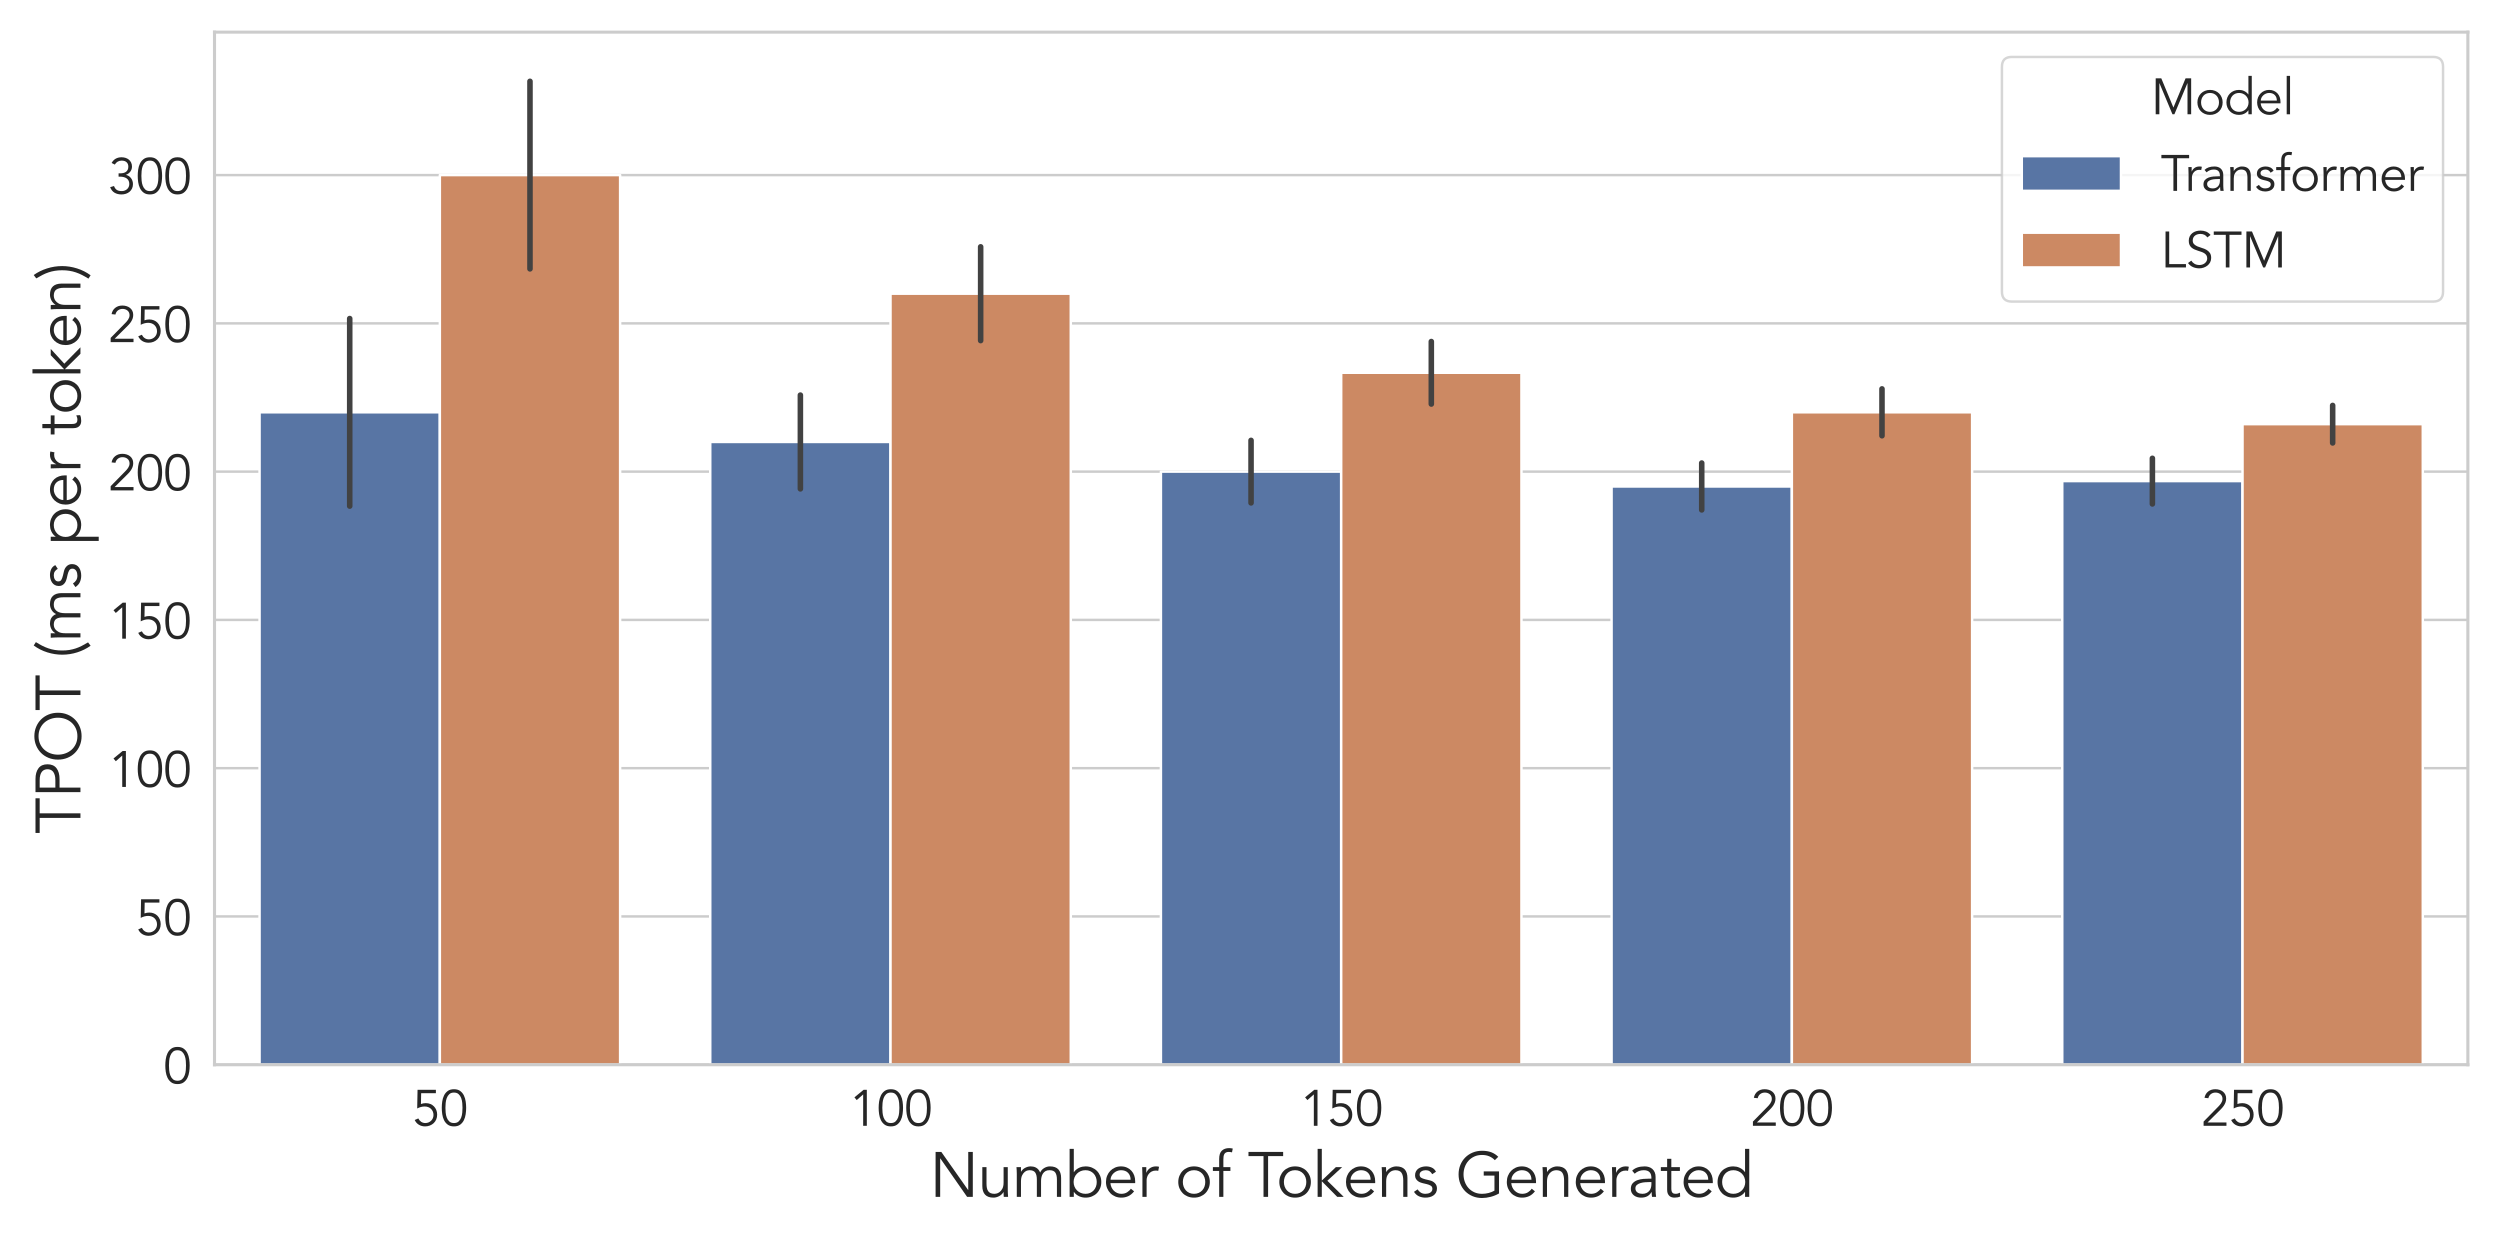 <?xml version="1.0" encoding="utf-8" standalone="no"?>
<!DOCTYPE svg PUBLIC "-//W3C//DTD SVG 1.1//EN"
  "http://www.w3.org/Graphics/SVG/1.1/DTD/svg11.dtd">
<svg xmlns:xlink="http://www.w3.org/1999/xlink" width="1008pt" height="504pt" viewBox="0 0 1008 504" xmlns="http://www.w3.org/2000/svg" version="1.1">
 <defs>
  <style type="text/css">*{stroke-linejoin: round; stroke-linecap: butt}</style>
 </defs>
 <g id="figure_1">
  <g id="patch_1">
   <path d="M 0 504 
L 1008 504 
L 1008 0 
L 0 0 
z
" style="fill: #ffffff"/>
  </g>
  <g id="axes_1">
   <g id="patch_2">
    <path d="M 86.49 429.3 
L 995.04 429.3 
L 995.04 12.96 
L 86.49 12.96 
z
" style="fill: #ffffff"/>
   </g>
   <g id="matplotlib.axis_1">
    <g id="xtick_1">
     <g id="text_1">
      <!-- 50 -->
      <g style="fill: #262626" transform="translate(166.226 453.919) scale(0.2 -0.2)">
       <defs>
        <path id="Avenir-Book-35" d="M 2976 4109 
L 1120 4109 
L 1094 2746 
Q 1242 2803 1395 2828 
Q 1549 2854 1702 2854 
Q 2022 2854 2284 2745 
Q 2547 2637 2736 2441 
Q 2925 2246 3030 1980 
Q 3136 1715 3136 1402 
Q 3136 1075 3021 803 
Q 2906 531 2701 336 
Q 2496 141 2217 32 
Q 1939 -77 1613 -77 
Q 1184 -77 838 128 
Q 493 333 307 730 
L 762 928 
Q 890 659 1120 502 
Q 1350 346 1651 346 
Q 1869 346 2054 426 
Q 2240 506 2377 640 
Q 2515 774 2595 960 
Q 2675 1146 2675 1357 
Q 2675 1594 2592 1792 
Q 2509 1990 2361 2134 
Q 2214 2278 2009 2355 
Q 1805 2432 1562 2432 
Q 1318 2432 1078 2365 
Q 838 2298 621 2182 
L 666 4531 
L 2976 4531 
L 2976 4109 
z
" transform="scale(0.016)"/>
        <path id="Avenir-Book-30" d="M 1779 4186 
Q 1408 4186 1193 3987 
Q 979 3789 870 3494 
Q 762 3200 733 2867 
Q 704 2534 704 2266 
Q 704 1997 733 1664 
Q 762 1331 870 1036 
Q 979 742 1193 544 
Q 1408 346 1779 346 
Q 2150 346 2364 544 
Q 2579 742 2688 1036 
Q 2797 1331 2825 1664 
Q 2854 1997 2854 2266 
Q 2854 2534 2825 2867 
Q 2797 3200 2688 3494 
Q 2579 3789 2364 3987 
Q 2150 4186 1779 4186 
z
M 1779 4608 
Q 2266 4608 2566 4384 
Q 2867 4160 3033 3814 
Q 3200 3469 3257 3056 
Q 3315 2643 3315 2266 
Q 3315 1888 3257 1475 
Q 3200 1062 3033 716 
Q 2867 371 2566 147 
Q 2266 -77 1779 -77 
Q 1293 -77 992 147 
Q 691 371 524 716 
Q 358 1062 300 1475 
Q 243 1888 243 2266 
Q 243 2643 300 3056 
Q 358 3469 524 3814 
Q 691 4160 992 4384 
Q 1293 4608 1779 4608 
z
" transform="scale(0.016)"/>
       </defs>
       <use xlink:href="#Avenir-Book-35"/>
       <use xlink:href="#Avenir-Book-30" x="55.6"/>
      </g>
     </g>
    </g>
    <g id="xtick_2">
     <g id="text_2">
      <!-- 100 -->
      <g style="fill: #262626" transform="translate(342.377 453.919) scale(0.2 -0.2)">
       <defs>
        <path id="Avenir-Book-31" d="M 2227 0 
L 1766 0 
L 1766 3955 
L 954 3238 
L 666 3584 
L 1818 4531 
L 2227 4531 
L 2227 0 
z
" transform="scale(0.016)"/>
       </defs>
       <use xlink:href="#Avenir-Book-31"/>
       <use xlink:href="#Avenir-Book-30" x="55.6"/>
       <use xlink:href="#Avenir-Book-30" x="111.2"/>
      </g>
     </g>
    </g>
    <g id="xtick_3">
     <g id="text_3">
      <!-- 150 -->
      <g style="fill: #262626" transform="translate(524.087 453.919) scale(0.2 -0.2)">
       <use xlink:href="#Avenir-Book-31"/>
       <use xlink:href="#Avenir-Book-35" x="55.6"/>
       <use xlink:href="#Avenir-Book-30" x="111.2"/>
      </g>
     </g>
    </g>
    <g id="xtick_4">
     <g id="text_4">
      <!-- 200 -->
      <g style="fill: #262626" transform="translate(705.797 453.919) scale(0.2 -0.2)">
       <defs>
        <path id="Avenir-Book-32" d="M 3187 0 
L 307 0 
L 307 531 
L 2112 2368 
Q 2214 2470 2316 2585 
Q 2419 2701 2502 2829 
Q 2586 2957 2637 3097 
Q 2688 3238 2688 3392 
Q 2688 3578 2621 3725 
Q 2554 3872 2432 3974 
Q 2310 4077 2150 4131 
Q 1990 4186 1811 4186 
Q 1466 4186 1222 3994 
Q 979 3802 909 3475 
L 422 3526 
Q 518 4032 886 4320 
Q 1254 4608 1779 4608 
Q 2054 4608 2300 4534 
Q 2547 4461 2736 4313 
Q 2925 4166 3037 3945 
Q 3149 3725 3149 3430 
Q 3149 3168 3069 2950 
Q 2989 2733 2861 2541 
Q 2733 2349 2569 2176 
Q 2406 2003 2234 1837 
L 806 422 
L 3187 422 
L 3187 0 
z
" transform="scale(0.016)"/>
       </defs>
       <use xlink:href="#Avenir-Book-32"/>
       <use xlink:href="#Avenir-Book-30" x="55.6"/>
       <use xlink:href="#Avenir-Book-30" x="111.2"/>
      </g>
     </g>
    </g>
    <g id="xtick_5">
     <g id="text_5">
      <!-- 250 -->
      <g style="fill: #262626" transform="translate(887.507 453.919) scale(0.2 -0.2)">
       <use xlink:href="#Avenir-Book-32"/>
       <use xlink:href="#Avenir-Book-35" x="55.6"/>
       <use xlink:href="#Avenir-Book-30" x="111.2"/>
      </g>
     </g>
    </g>
    <g id="text_6">
     <!-- Number of Tokens Generated -->
     <g style="fill: #262626" transform="translate(374.777 482.577) scale(0.25 -0.25)">
      <defs>
       <path id="Avenir-Book-4e" d="M 3891 691 
L 3904 691 
L 3904 4531 
L 4365 4531 
L 4365 0 
L 3789 0 
L 1088 3878 
L 1075 3878 
L 1075 0 
L 614 0 
L 614 4531 
L 1190 4531 
L 3891 691 
z
" transform="scale(0.016)"/>
       <path id="Avenir-Book-75" d="M 2624 0 
Q 2611 122 2608 240 
Q 2605 358 2605 480 
L 2592 480 
Q 2522 358 2413 256 
Q 2304 154 2169 80 
Q 2035 6 1884 -35 
Q 1734 -77 1587 -77 
Q 1011 -77 736 227 
Q 461 531 461 1094 
L 461 2995 
L 883 2995 
L 883 1338 
Q 883 1088 921 896 
Q 960 704 1053 573 
Q 1146 442 1302 374 
Q 1459 307 1696 307 
Q 1728 307 1875 332 
Q 2022 358 2185 473 
Q 2349 589 2477 819 
Q 2605 1050 2605 1459 
L 2605 2995 
L 3027 2995 
L 3027 659 
Q 3027 538 3036 352 
Q 3046 166 3059 0 
L 2624 0 
z
" transform="scale(0.016)"/>
       <path id="Avenir-Book-6d" d="M 461 2330 
Q 461 2496 451 2662 
Q 442 2829 429 2995 
L 883 2995 
L 883 2541 
L 896 2541 
Q 1050 2803 1322 2937 
Q 1594 3072 1862 3072 
Q 1984 3072 2121 3046 
Q 2259 3021 2387 2953 
Q 2515 2886 2627 2764 
Q 2739 2643 2816 2451 
Q 2944 2739 3222 2905 
Q 3501 3072 3802 3072 
Q 4378 3072 4653 2768 
Q 4928 2464 4928 1901 
L 4928 0 
L 4506 0 
L 4506 1747 
Q 4506 2202 4346 2445 
Q 4186 2688 3750 2688 
Q 3514 2688 3354 2595 
Q 3194 2502 3094 2348 
Q 2995 2195 2950 2000 
Q 2906 1805 2906 1594 
L 2906 0 
L 2483 0 
L 2483 1747 
Q 2483 2202 2323 2445 
Q 2163 2688 1728 2688 
Q 1690 2688 1552 2662 
Q 1414 2637 1267 2521 
Q 1120 2406 1001 2176 
Q 883 1946 883 1536 
L 883 0 
L 461 0 
L 461 2330 
z
" transform="scale(0.016)"/>
       <path id="Avenir-Book-62" d="M 3194 1498 
Q 3194 1747 3114 1964 
Q 3034 2182 2886 2342 
Q 2739 2502 2531 2595 
Q 2323 2688 2061 2688 
Q 1798 2688 1580 2595 
Q 1363 2502 1203 2342 
Q 1043 2182 953 1964 
Q 864 1747 864 1498 
Q 864 1248 953 1030 
Q 1043 813 1203 653 
Q 1363 493 1580 400 
Q 1798 307 2061 307 
Q 2323 307 2531 400 
Q 2739 493 2886 653 
Q 3034 813 3114 1030 
Q 3194 1248 3194 1498 
z
M 461 4838 
L 883 4838 
L 883 2496 
L 896 2496 
Q 998 2650 1139 2758 
Q 1280 2867 1433 2937 
Q 1587 3008 1750 3040 
Q 1914 3072 2061 3072 
Q 2413 3072 2704 2953 
Q 2995 2835 3206 2624 
Q 3418 2413 3536 2125 
Q 3654 1837 3654 1498 
Q 3654 1158 3536 870 
Q 3418 582 3206 371 
Q 2995 160 2704 41 
Q 2413 -77 2061 -77 
Q 1914 -77 1750 -45 
Q 1587 -13 1433 57 
Q 1280 128 1139 237 
Q 998 346 896 499 
L 883 499 
L 883 0 
L 461 0 
L 461 4838 
z
" transform="scale(0.016)"/>
       <path id="Avenir-Book-65" d="M 2790 1728 
Q 2790 2157 2534 2422 
Q 2278 2688 1818 2688 
Q 1613 2688 1421 2608 
Q 1229 2528 1085 2393 
Q 941 2259 854 2086 
Q 768 1914 768 1728 
L 2790 1728 
z
M 755 1382 
Q 774 1158 864 960 
Q 954 762 1101 618 
Q 1248 474 1440 390 
Q 1632 307 1856 307 
Q 2195 307 2441 464 
Q 2688 621 2816 826 
L 3142 557 
Q 2874 218 2550 70 
Q 2227 -77 1856 -77 
Q 1523 -77 1238 41 
Q 954 160 749 371 
Q 544 582 425 870 
Q 307 1158 307 1498 
Q 307 1837 422 2125 
Q 538 2413 742 2624 
Q 947 2835 1222 2953 
Q 1498 3072 1818 3072 
Q 2157 3072 2425 2950 
Q 2694 2829 2876 2627 
Q 3059 2426 3155 2154 
Q 3251 1882 3251 1574 
L 3251 1382 
L 755 1382 
z
" transform="scale(0.016)"/>
       <path id="Avenir-Book-72" d="M 506 2061 
Q 506 2259 496 2464 
Q 486 2669 480 2995 
L 896 2995 
L 896 2438 
L 909 2438 
Q 954 2560 1037 2672 
Q 1120 2784 1238 2873 
Q 1357 2963 1513 3017 
Q 1670 3072 1869 3072 
Q 2048 3072 2182 3034 
L 2099 2618 
Q 2016 2650 1856 2650 
Q 1613 2650 1440 2557 
Q 1267 2464 1152 2320 
Q 1037 2176 982 2009 
Q 928 1843 928 1690 
L 928 0 
L 506 0 
L 506 2061 
z
" transform="scale(0.016)"/>
       <path id="Avenir-Book-20" transform="scale(0.016)"/>
       <path id="Avenir-Book-6f" d="M 3027 1498 
Q 3027 1747 2947 1964 
Q 2867 2182 2720 2342 
Q 2573 2502 2365 2595 
Q 2157 2688 1894 2688 
Q 1632 2688 1424 2595 
Q 1216 2502 1072 2342 
Q 928 2182 848 1964 
Q 768 1747 768 1498 
Q 768 1248 848 1030 
Q 928 813 1072 653 
Q 1216 493 1424 400 
Q 1632 307 1894 307 
Q 2157 307 2365 400 
Q 2573 493 2720 653 
Q 2867 813 2947 1030 
Q 3027 1248 3027 1498 
z
M 3488 1498 
Q 3488 1158 3369 870 
Q 3251 582 3040 371 
Q 2829 160 2537 41 
Q 2246 -77 1894 -77 
Q 1549 -77 1257 41 
Q 966 160 755 371 
Q 544 582 425 870 
Q 307 1158 307 1498 
Q 307 1837 425 2125 
Q 544 2413 755 2624 
Q 966 2835 1257 2953 
Q 1549 3072 1894 3072 
Q 2246 3072 2537 2953 
Q 2829 2835 3040 2624 
Q 3251 2413 3369 2125 
Q 3488 1837 3488 1498 
z
" transform="scale(0.016)"/>
       <path id="Avenir-Book-66" d="M 1856 2611 
L 1146 2611 
L 1146 0 
L 723 0 
L 723 2611 
L 90 2611 
L 90 2995 
L 723 2995 
L 723 3814 
Q 723 4410 998 4662 
Q 1274 4915 1728 4915 
Q 1818 4915 1910 4902 
Q 2003 4890 2093 4870 
L 2016 4486 
Q 1939 4506 1856 4518 
Q 1773 4531 1690 4531 
Q 1517 4531 1408 4473 
Q 1299 4416 1241 4310 
Q 1184 4205 1165 4064 
Q 1146 3923 1146 3763 
L 1146 2995 
L 1856 2995 
L 1856 2611 
z
" transform="scale(0.016)"/>
       <path id="Avenir-Book-54" d="M 2067 0 
L 1606 0 
L 1606 4109 
L 90 4109 
L 90 4531 
L 3584 4531 
L 3584 4109 
L 2067 4109 
L 2067 0 
z
" transform="scale(0.016)"/>
       <path id="Avenir-Book-6b" d="M 883 1645 
L 2298 2995 
L 2931 2995 
L 1440 1626 
L 3091 0 
L 2438 0 
L 883 1574 
L 883 0 
L 461 0 
L 461 4838 
L 883 4838 
L 883 1645 
z
" transform="scale(0.016)"/>
       <path id="Avenir-Book-6e" d="M 864 2995 
Q 877 2874 880 2755 
Q 883 2637 883 2515 
L 896 2515 
Q 966 2637 1075 2739 
Q 1184 2842 1318 2915 
Q 1453 2989 1603 3030 
Q 1754 3072 1901 3072 
Q 2477 3072 2752 2768 
Q 3027 2464 3027 1901 
L 3027 0 
L 2605 0 
L 2605 1658 
Q 2605 2157 2432 2422 
Q 2259 2688 1792 2688 
Q 1760 2688 1613 2662 
Q 1466 2637 1302 2521 
Q 1139 2406 1011 2176 
Q 883 1946 883 1536 
L 883 0 
L 461 0 
L 461 2336 
Q 461 2458 451 2643 
Q 442 2829 429 2995 
L 864 2995 
z
" transform="scale(0.016)"/>
       <path id="Avenir-Book-73" d="M 2048 2285 
Q 1952 2470 1792 2579 
Q 1632 2688 1402 2688 
Q 1293 2688 1181 2662 
Q 1069 2637 979 2582 
Q 890 2528 835 2445 
Q 781 2362 781 2240 
Q 781 2029 928 1933 
Q 1075 1837 1370 1766 
L 1798 1664 
Q 2112 1594 2320 1379 
Q 2528 1165 2528 845 
Q 2528 602 2429 426 
Q 2330 250 2166 138 
Q 2003 26 1792 -25 
Q 1581 -77 1363 -77 
Q 1018 -77 720 54 
Q 422 186 211 506 
L 576 755 
Q 704 550 899 428 
Q 1094 307 1363 307 
Q 1491 307 1619 336 
Q 1747 365 1846 425 
Q 1946 486 2006 582 
Q 2067 678 2067 806 
Q 2067 1030 1900 1129 
Q 1734 1229 1498 1286 
L 1088 1382 
Q 1011 1402 880 1446 
Q 749 1491 624 1580 
Q 499 1670 409 1814 
Q 320 1958 320 2170 
Q 320 2400 413 2573 
Q 506 2746 662 2854 
Q 819 2963 1017 3017 
Q 1216 3072 1427 3072 
Q 1741 3072 2009 2950 
Q 2278 2829 2426 2534 
L 2048 2285 
z
" transform="scale(0.016)"/>
       <path id="Avenir-Book-47" d="M 3962 3699 
Q 3731 3942 3411 4083 
Q 3091 4224 2669 4224 
Q 2234 4224 1888 4064 
Q 1542 3904 1302 3635 
Q 1062 3366 934 3011 
Q 806 2656 806 2266 
Q 806 1875 934 1520 
Q 1062 1165 1302 896 
Q 1542 627 1888 467 
Q 2234 307 2669 307 
Q 3021 307 3344 393 
Q 3667 480 3923 627 
L 3923 2144 
L 2842 2144 
L 2842 2566 
L 4384 2566 
L 4384 346 
Q 4000 122 3542 3 
Q 3085 -115 2669 -115 
Q 2163 -115 1731 64 
Q 1299 243 982 560 
Q 666 877 486 1312 
Q 307 1747 307 2266 
Q 307 2784 486 3219 
Q 666 3654 982 3971 
Q 1299 4288 1731 4467 
Q 2163 4646 2669 4646 
Q 3213 4646 3606 4496 
Q 4000 4346 4307 4038 
L 3962 3699 
z
" transform="scale(0.016)"/>
       <path id="Avenir-Book-61" d="M 2163 1491 
Q 2003 1491 1763 1475 
Q 1523 1459 1302 1398 
Q 1082 1338 925 1210 
Q 768 1082 768 858 
Q 768 710 829 604 
Q 890 499 992 432 
Q 1094 365 1219 336 
Q 1344 307 1472 307 
Q 1702 307 1872 384 
Q 2042 461 2157 592 
Q 2272 723 2326 899 
Q 2381 1075 2381 1274 
L 2381 1491 
L 2163 1491 
z
M 2381 1837 
L 2381 1914 
Q 2381 2688 1613 2688 
Q 1088 2688 698 2336 
L 442 2637 
Q 864 3072 1709 3072 
Q 1926 3072 2128 3008 
Q 2330 2944 2477 2813 
Q 2624 2682 2713 2483 
Q 2803 2285 2803 2010 
L 2803 672 
Q 2803 499 2819 310 
Q 2835 122 2854 0 
L 2445 0 
Q 2426 109 2416 237 
Q 2406 365 2406 486 
L 2394 486 
Q 2208 186 1955 54 
Q 1702 -77 1338 -77 
Q 1139 -77 953 -22 
Q 768 32 624 144 
Q 480 256 393 419 
Q 307 582 307 800 
Q 307 1165 496 1373 
Q 685 1581 969 1683 
Q 1254 1786 1577 1811 
Q 1901 1837 2170 1837 
L 2381 1837 
z
" transform="scale(0.016)"/>
       <path id="Avenir-Book-74" d="M 2010 2611 
L 1146 2611 
L 1146 845 
Q 1146 678 1178 572 
Q 1210 467 1267 409 
Q 1325 352 1405 329 
Q 1485 307 1581 307 
Q 1690 307 1805 339 
Q 1920 371 2016 422 
L 2035 32 
Q 1798 -77 1466 -77 
Q 1344 -77 1213 -45 
Q 1082 -13 973 76 
Q 864 166 793 320 
Q 723 474 723 723 
L 723 2611 
L 90 2611 
L 90 2995 
L 723 2995 
L 723 3840 
L 1146 3840 
L 1146 2995 
L 2010 2995 
L 2010 2611 
z
" transform="scale(0.016)"/>
       <path id="Avenir-Book-64" d="M 717 1498 
Q 717 1248 797 1030 
Q 877 813 1024 653 
Q 1171 493 1379 400 
Q 1587 307 1850 307 
Q 2106 307 2326 400 
Q 2547 493 2707 653 
Q 2867 813 2956 1030 
Q 3046 1248 3046 1498 
Q 3046 1747 2956 1964 
Q 2867 2182 2707 2342 
Q 2547 2502 2326 2595 
Q 2106 2688 1850 2688 
Q 1587 2688 1379 2595 
Q 1171 2502 1024 2342 
Q 877 2182 797 1964 
Q 717 1747 717 1498 
z
M 3450 0 
L 3027 0 
L 3027 499 
L 3014 499 
Q 2912 346 2771 237 
Q 2630 128 2476 57 
Q 2323 -13 2160 -45 
Q 1997 -77 1850 -77 
Q 1498 -77 1206 41 
Q 915 160 704 371 
Q 493 582 374 870 
Q 256 1158 256 1498 
Q 256 1837 374 2125 
Q 493 2413 704 2624 
Q 915 2835 1206 2953 
Q 1498 3072 1850 3072 
Q 1997 3072 2160 3040 
Q 2323 3008 2476 2937 
Q 2630 2867 2771 2758 
Q 2912 2650 3014 2496 
L 3027 2496 
L 3027 4838 
L 3450 4838 
L 3450 0 
z
" transform="scale(0.016)"/>
      </defs>
      <use xlink:href="#Avenir-Book-4e"/>
      <use xlink:href="#Avenir-Book-75" x="77.8"/>
      <use xlink:href="#Avenir-Book-6d" x="133.4"/>
      <use xlink:href="#Avenir-Book-62" x="218.6"/>
      <use xlink:href="#Avenir-Book-65" x="279.7"/>
      <use xlink:href="#Avenir-Book-72" x="335.3"/>
      <use xlink:href="#Avenir-Book-20" x="368.5"/>
      <use xlink:href="#Avenir-Book-6f" x="396.3"/>
      <use xlink:href="#Avenir-Book-66" x="455.6"/>
      <use xlink:href="#Avenir-Book-20" x="485.2"/>
      <use xlink:href="#Avenir-Book-54" x="513"/>
      <use xlink:href="#Avenir-Book-6f" x="559.275"/>
      <use xlink:href="#Avenir-Book-6b" x="618.575"/>
      <use xlink:href="#Avenir-Book-65" x="666.775"/>
      <use xlink:href="#Avenir-Book-6e" x="722.375"/>
      <use xlink:href="#Avenir-Book-73" x="777.975"/>
      <use xlink:href="#Avenir-Book-20" x="820.575"/>
      <use xlink:href="#Avenir-Book-47" x="848.375"/>
      <use xlink:href="#Avenir-Book-65" x="926.175"/>
      <use xlink:href="#Avenir-Book-6e" x="981.775"/>
      <use xlink:href="#Avenir-Book-65" x="1037.375"/>
      <use xlink:href="#Avenir-Book-72" x="1092.975"/>
      <use xlink:href="#Avenir-Book-61" x="1126.175"/>
      <use xlink:href="#Avenir-Book-74" x="1178.075"/>
      <use xlink:href="#Avenir-Book-65" x="1211.275"/>
      <use xlink:href="#Avenir-Book-64" x="1266.875"/>
     </g>
    </g>
   </g>
   <g id="matplotlib.axis_2">
    <g id="ytick_1">
     <g id="line2d_1">
      <path d="M 86.49 429.3 
L 995.04 429.3 
" clip-path="url(#p26ee7005dc)" style="fill: none; stroke: #cccccc; stroke-linecap: round"/>
     </g>
     <g id="text_7">
      <!-- 0 -->
      <g style="fill: #262626" transform="translate(65.871 436.859) scale(0.2 -0.2)">
       <use xlink:href="#Avenir-Book-30"/>
      </g>
     </g>
    </g>
    <g id="ytick_2">
     <g id="line2d_2">
      <path d="M 86.49 369.516 
L 995.04 369.516 
" clip-path="url(#p26ee7005dc)" style="fill: none; stroke: #cccccc; stroke-linecap: round"/>
     </g>
     <g id="text_8">
      <!-- 50 -->
      <g style="fill: #262626" transform="translate(54.752 377.075) scale(0.2 -0.2)">
       <use xlink:href="#Avenir-Book-35"/>
       <use xlink:href="#Avenir-Book-30" x="55.6"/>
      </g>
     </g>
    </g>
    <g id="ytick_3">
     <g id="line2d_3">
      <path d="M 86.49 309.732 
L 995.04 309.732 
" clip-path="url(#p26ee7005dc)" style="fill: none; stroke: #cccccc; stroke-linecap: round"/>
     </g>
     <g id="text_9">
      <!-- 100 -->
      <g style="fill: #262626" transform="translate(43.634 317.292) scale(0.2 -0.2)">
       <use xlink:href="#Avenir-Book-31"/>
       <use xlink:href="#Avenir-Book-30" x="55.6"/>
       <use xlink:href="#Avenir-Book-30" x="111.2"/>
      </g>
     </g>
    </g>
    <g id="ytick_4">
     <g id="line2d_4">
      <path d="M 86.49 249.948 
L 995.04 249.948 
" clip-path="url(#p26ee7005dc)" style="fill: none; stroke: #cccccc; stroke-linecap: round"/>
     </g>
     <g id="text_10">
      <!-- 150 -->
      <g style="fill: #262626" transform="translate(43.634 257.508) scale(0.2 -0.2)">
       <use xlink:href="#Avenir-Book-31"/>
       <use xlink:href="#Avenir-Book-35" x="55.6"/>
       <use xlink:href="#Avenir-Book-30" x="111.2"/>
      </g>
     </g>
    </g>
    <g id="ytick_5">
     <g id="line2d_5">
      <path d="M 86.49 190.164 
L 995.04 190.164 
" clip-path="url(#p26ee7005dc)" style="fill: none; stroke: #cccccc; stroke-linecap: round"/>
     </g>
     <g id="text_11">
      <!-- 200 -->
      <g style="fill: #262626" transform="translate(43.634 197.724) scale(0.2 -0.2)">
       <use xlink:href="#Avenir-Book-32"/>
       <use xlink:href="#Avenir-Book-30" x="55.6"/>
       <use xlink:href="#Avenir-Book-30" x="111.2"/>
      </g>
     </g>
    </g>
    <g id="ytick_6">
     <g id="line2d_6">
      <path d="M 86.49 130.38 
L 995.04 130.38 
" clip-path="url(#p26ee7005dc)" style="fill: none; stroke: #cccccc; stroke-linecap: round"/>
     </g>
     <g id="text_12">
      <!-- 250 -->
      <g style="fill: #262626" transform="translate(43.634 137.94) scale(0.2 -0.2)">
       <use xlink:href="#Avenir-Book-32"/>
       <use xlink:href="#Avenir-Book-35" x="55.6"/>
       <use xlink:href="#Avenir-Book-30" x="111.2"/>
      </g>
     </g>
    </g>
    <g id="ytick_7">
     <g id="line2d_7">
      <path d="M 86.49 70.596 
L 995.04 70.596 
" clip-path="url(#p26ee7005dc)" style="fill: none; stroke: #cccccc; stroke-linecap: round"/>
     </g>
     <g id="text_13">
      <!-- 300 -->
      <g style="fill: #262626" transform="translate(43.634 78.156) scale(0.2 -0.2)">
       <defs>
        <path id="Avenir-Book-33" d="M 1306 2586 
L 1542 2586 
Q 1741 2586 1923 2630 
Q 2106 2675 2240 2774 
Q 2374 2874 2454 3034 
Q 2534 3194 2534 3418 
Q 2534 3782 2313 3984 
Q 2093 4186 1696 4186 
Q 1408 4186 1190 4058 
Q 973 3930 832 3686 
L 429 3891 
Q 634 4256 950 4432 
Q 1267 4608 1683 4608 
Q 1952 4608 2189 4531 
Q 2426 4454 2605 4304 
Q 2784 4154 2889 3933 
Q 2995 3712 2995 3430 
Q 2995 3245 2934 3078 
Q 2874 2912 2768 2777 
Q 2662 2643 2521 2544 
Q 2381 2445 2227 2394 
L 2246 2381 
Q 2438 2342 2598 2236 
Q 2758 2131 2873 1977 
Q 2989 1824 3053 1632 
Q 3117 1440 3117 1229 
Q 3117 915 3001 672 
Q 2886 429 2688 262 
Q 2490 96 2227 9 
Q 1965 -77 1670 -77 
Q 1171 -77 800 140 
Q 429 358 243 838 
L 730 986 
Q 845 659 1072 502 
Q 1299 346 1709 346 
Q 1901 346 2073 410 
Q 2246 474 2377 592 
Q 2509 710 2582 876 
Q 2656 1043 2656 1242 
Q 2656 1498 2560 1674 
Q 2464 1850 2304 1958 
Q 2144 2067 1936 2115 
Q 1728 2163 1504 2163 
L 1306 2163 
L 1306 2586 
z
" transform="scale(0.016)"/>
       </defs>
       <use xlink:href="#Avenir-Book-33"/>
       <use xlink:href="#Avenir-Book-30" x="55.6"/>
       <use xlink:href="#Avenir-Book-30" x="111.2"/>
      </g>
     </g>
    </g>
    <g id="text_14">
     <!-- TPOT (ms per token) -->
     <g style="fill: #262626" transform="translate(32.435 336.204) rotate(-90) scale(0.25 -0.25)">
      <defs>
       <path id="Avenir-Book-50" d="M 1075 2528 
L 1818 2528 
Q 2125 2528 2339 2592 
Q 2554 2656 2682 2761 
Q 2810 2867 2867 3011 
Q 2925 3155 2925 3322 
Q 2925 3482 2867 3626 
Q 2810 3770 2682 3878 
Q 2554 3987 2339 4048 
Q 2125 4109 1818 4109 
L 1075 4109 
L 1075 2528 
z
M 614 4531 
L 1933 4531 
Q 2624 4531 3024 4230 
Q 3424 3930 3424 3322 
Q 3424 2714 3024 2410 
Q 2624 2106 1933 2106 
L 1075 2106 
L 1075 0 
L 614 0 
L 614 4531 
z
" transform="scale(0.016)"/>
       <path id="Avenir-Book-4f" d="M 4531 2266 
Q 4531 2656 4403 3011 
Q 4275 3366 4035 3635 
Q 3795 3904 3449 4064 
Q 3104 4224 2669 4224 
Q 2234 4224 1888 4064 
Q 1542 3904 1302 3635 
Q 1062 3366 934 3011 
Q 806 2656 806 2266 
Q 806 1875 934 1520 
Q 1062 1165 1302 896 
Q 1542 627 1888 467 
Q 2234 307 2669 307 
Q 3104 307 3449 467 
Q 3795 627 4035 896 
Q 4275 1165 4403 1520 
Q 4531 1875 4531 2266 
z
M 5030 2266 
Q 5030 1747 4851 1312 
Q 4672 877 4355 560 
Q 4038 243 3606 64 
Q 3174 -115 2669 -115 
Q 2163 -115 1731 64 
Q 1299 243 982 560 
Q 666 877 486 1312 
Q 307 1747 307 2266 
Q 307 2784 486 3219 
Q 666 3654 982 3971 
Q 1299 4288 1731 4467 
Q 2163 4646 2669 4646 
Q 3174 4646 3606 4467 
Q 4038 4288 4355 3971 
Q 4672 3654 4851 3219 
Q 5030 2784 5030 2266 
z
" transform="scale(0.016)"/>
       <path id="Avenir-Book-28" d="M 1613 4493 
Q 1408 4166 1251 3859 
Q 1094 3552 985 3235 
Q 877 2918 822 2579 
Q 768 2240 768 1843 
Q 768 1446 822 1113 
Q 877 781 979 473 
Q 1082 166 1235 -134 
Q 1389 -435 1587 -768 
L 1248 -1024 
Q 819 -422 582 320 
Q 346 1062 346 1843 
Q 346 2586 579 3334 
Q 813 4083 1274 4710 
L 1613 4493 
z
" transform="scale(0.016)"/>
       <path id="Avenir-Book-70" d="M 3194 1498 
Q 3194 1747 3114 1964 
Q 3034 2182 2886 2342 
Q 2739 2502 2531 2595 
Q 2323 2688 2061 2688 
Q 1798 2688 1580 2595 
Q 1363 2502 1203 2342 
Q 1043 2182 953 1964 
Q 864 1747 864 1498 
Q 864 1248 953 1030 
Q 1043 813 1203 653 
Q 1363 493 1580 400 
Q 1798 307 2061 307 
Q 2323 307 2531 400 
Q 2739 493 2886 653 
Q 3034 813 3114 1030 
Q 3194 1248 3194 1498 
z
M 461 2995 
L 883 2995 
L 883 2496 
L 896 2496 
Q 998 2650 1139 2758 
Q 1280 2867 1433 2937 
Q 1587 3008 1750 3040 
Q 1914 3072 2061 3072 
Q 2413 3072 2704 2953 
Q 2995 2835 3206 2624 
Q 3418 2413 3536 2125 
Q 3654 1837 3654 1498 
Q 3654 1158 3536 870 
Q 3418 582 3206 371 
Q 2995 160 2704 41 
Q 2413 -77 2061 -77 
Q 1914 -77 1750 -45 
Q 1587 -13 1433 57 
Q 1280 128 1139 237 
Q 998 346 896 499 
L 883 499 
L 883 -1843 
L 461 -1843 
L 461 2995 
z
" transform="scale(0.016)"/>
       <path id="Avenir-Book-29" d="M 51 -806 
Q 256 -480 413 -173 
Q 570 134 678 451 
Q 787 768 841 1107 
Q 896 1446 896 1843 
Q 896 2240 841 2573 
Q 787 2906 684 3213 
Q 582 3520 428 3821 
Q 275 4122 77 4454 
L 416 4710 
Q 845 4109 1081 3366 
Q 1318 2624 1318 1843 
Q 1318 1101 1084 352 
Q 851 -397 390 -1024 
L 51 -806 
z
" transform="scale(0.016)"/>
      </defs>
      <use xlink:href="#Avenir-Book-54"/>
      <use xlink:href="#Avenir-Book-50" x="57.4"/>
      <use xlink:href="#Avenir-Book-4f" x="114.8"/>
      <use xlink:href="#Avenir-Book-54" x="198.2"/>
      <use xlink:href="#Avenir-Book-20" x="255.6"/>
      <use xlink:href="#Avenir-Book-28" x="283.4"/>
      <use xlink:href="#Avenir-Book-6d" x="309.4"/>
      <use xlink:href="#Avenir-Book-73" x="394.6"/>
      <use xlink:href="#Avenir-Book-20" x="437.2"/>
      <use xlink:href="#Avenir-Book-70" x="465"/>
      <use xlink:href="#Avenir-Book-65" x="526.1"/>
      <use xlink:href="#Avenir-Book-72" x="581.7"/>
      <use xlink:href="#Avenir-Book-20" x="614.9"/>
      <use xlink:href="#Avenir-Book-74" x="642.7"/>
      <use xlink:href="#Avenir-Book-6f" x="675.9"/>
      <use xlink:href="#Avenir-Book-6b" x="735.2"/>
      <use xlink:href="#Avenir-Book-65" x="783.4"/>
      <use xlink:href="#Avenir-Book-6e" x="839"/>
      <use xlink:href="#Avenir-Book-29" x="894.6"/>
     </g>
    </g>
   </g>
   <g id="patch_3">
    <path d="M 104.661 429.3 
L 177.345 429.3 
L 177.345 166.251 
L 104.661 166.251 
z
" clip-path="url(#p26ee7005dc)" style="fill: #5875a4; stroke: #ffffff; stroke-linejoin: miter"/>
   </g>
   <g id="patch_4">
    <path d="M 286.371 429.3 
L 359.055 429.3 
L 359.055 178.207 
L 286.371 178.207 
z
" clip-path="url(#p26ee7005dc)" style="fill: #5875a4; stroke: #ffffff; stroke-linejoin: miter"/>
   </g>
   <g id="patch_5">
    <path d="M 468.081 429.3 
L 540.765 429.3 
L 540.765 190.164 
L 468.081 190.164 
z
" clip-path="url(#p26ee7005dc)" style="fill: #5875a4; stroke: #ffffff; stroke-linejoin: miter"/>
   </g>
   <g id="patch_6">
    <path d="M 649.791 429.3 
L 722.475 429.3 
L 722.475 196.143 
L 649.791 196.143 
z
" clip-path="url(#p26ee7005dc)" style="fill: #5875a4; stroke: #ffffff; stroke-linejoin: miter"/>
   </g>
   <g id="patch_7">
    <path d="M 831.501 429.3 
L 904.185 429.3 
L 904.185 193.99 
L 831.501 193.99 
z
" clip-path="url(#p26ee7005dc)" style="fill: #5875a4; stroke: #ffffff; stroke-linejoin: miter"/>
   </g>
   <g id="patch_8">
    <path d="M 177.345 429.3 
L 250.029 429.3 
L 250.029 70.596 
L 177.345 70.596 
z
" clip-path="url(#p26ee7005dc)" style="fill: #cc8963; stroke: #ffffff; stroke-linejoin: miter"/>
   </g>
   <g id="patch_9">
    <path d="M 359.055 429.3 
L 431.739 429.3 
L 431.739 118.424 
L 359.055 118.424 
z
" clip-path="url(#p26ee7005dc)" style="fill: #cc8963; stroke: #ffffff; stroke-linejoin: miter"/>
   </g>
   <g id="patch_10">
    <path d="M 540.765 429.3 
L 613.449 429.3 
L 613.449 150.308 
L 540.765 150.308 
z
" clip-path="url(#p26ee7005dc)" style="fill: #cc8963; stroke: #ffffff; stroke-linejoin: miter"/>
   </g>
   <g id="patch_11">
    <path d="M 722.475 429.3 
L 795.159 429.3 
L 795.159 166.251 
L 722.475 166.251 
z
" clip-path="url(#p26ee7005dc)" style="fill: #cc8963; stroke: #ffffff; stroke-linejoin: miter"/>
   </g>
   <g id="patch_12">
    <path d="M 904.185 429.3 
L 976.869 429.3 
L 976.869 171.033 
L 904.185 171.033 
z
" clip-path="url(#p26ee7005dc)" style="fill: #cc8963; stroke: #ffffff; stroke-linejoin: miter"/>
   </g>
   <g id="patch_13">
    <path d="M 177.345 429.3 
L 177.345 429.3 
L 177.345 429.3 
L 177.345 429.3 
z
" clip-path="url(#p26ee7005dc)" style="fill: #5875a4; stroke: #ffffff; stroke-linejoin: miter"/>
   </g>
   <g id="patch_14">
    <path d="M 177.345 429.3 
L 177.345 429.3 
L 177.345 429.3 
L 177.345 429.3 
z
" clip-path="url(#p26ee7005dc)" style="fill: #cc8963; stroke: #ffffff; stroke-linejoin: miter"/>
   </g>
   <g id="line2d_8">
    <path d="M 141.003 204.061 
L 141.003 128.44 
" clip-path="url(#p26ee7005dc)" style="fill: none; stroke: #424242; stroke-width: 2.25; stroke-linecap: round"/>
   </g>
   <g id="line2d_9">
    <path d="M 322.713 197.113 
L 322.713 159.302 
" clip-path="url(#p26ee7005dc)" style="fill: none; stroke: #424242; stroke-width: 2.25; stroke-linecap: round"/>
   </g>
   <g id="line2d_10">
    <path d="M 504.423 202.768 
L 504.423 177.561 
" clip-path="url(#p26ee7005dc)" style="fill: none; stroke: #424242; stroke-width: 2.25; stroke-linecap: round"/>
   </g>
   <g id="line2d_11">
    <path d="M 686.133 205.595 
L 686.133 186.69 
" clip-path="url(#p26ee7005dc)" style="fill: none; stroke: #424242; stroke-width: 2.25; stroke-linecap: round"/>
   </g>
   <g id="line2d_12">
    <path d="M 867.843 203.19 
L 867.843 184.791 
" clip-path="url(#p26ee7005dc)" style="fill: none; stroke: #424242; stroke-width: 2.25; stroke-linecap: round"/>
   </g>
   <g id="line2d_13">
    <path d="M 213.687 108.407 
L 213.687 32.786 
" clip-path="url(#p26ee7005dc)" style="fill: none; stroke: #424242; stroke-width: 2.25; stroke-linecap: round"/>
   </g>
   <g id="line2d_14">
    <path d="M 395.397 137.329 
L 395.397 99.518 
" clip-path="url(#p26ee7005dc)" style="fill: none; stroke: #424242; stroke-width: 2.25; stroke-linecap: round"/>
   </g>
   <g id="line2d_15">
    <path d="M 577.107 162.912 
L 577.107 137.705 
" clip-path="url(#p26ee7005dc)" style="fill: none; stroke: #424242; stroke-width: 2.25; stroke-linecap: round"/>
   </g>
   <g id="line2d_16">
    <path d="M 758.817 175.703 
L 758.817 156.798 
" clip-path="url(#p26ee7005dc)" style="fill: none; stroke: #424242; stroke-width: 2.25; stroke-linecap: round"/>
   </g>
   <g id="line2d_17">
    <path d="M 940.527 178.596 
L 940.527 163.471 
" clip-path="url(#p26ee7005dc)" style="fill: none; stroke: #424242; stroke-width: 2.25; stroke-linecap: round"/>
   </g>
   <g id="patch_15">
    <path d="M 86.49 429.3 
L 86.49 12.96 
" style="fill: none; stroke: #cccccc; stroke-width: 1.25; stroke-linejoin: miter; stroke-linecap: square"/>
   </g>
   <g id="patch_16">
    <path d="M 995.04 429.3 
L 995.04 12.96 
" style="fill: none; stroke: #cccccc; stroke-width: 1.25; stroke-linejoin: miter; stroke-linecap: square"/>
   </g>
   <g id="patch_17">
    <path d="M 86.49 429.3 
L 995.04 429.3 
" style="fill: none; stroke: #cccccc; stroke-width: 1.25; stroke-linejoin: miter; stroke-linecap: square"/>
   </g>
   <g id="patch_18">
    <path d="M 86.49 12.96 
L 995.04 12.96 
" style="fill: none; stroke: #cccccc; stroke-width: 1.25; stroke-linejoin: miter; stroke-linecap: square"/>
   </g>
   <g id="legend_1">
    <g id="patch_19">
     <path d="M 811.181 121.594 
L 981.04 121.594 
Q 985.04 121.594 985.04 117.594 
L 985.04 26.96 
Q 985.04 22.96 981.04 22.96 
L 811.181 22.96 
Q 807.181 22.96 807.181 26.96 
L 807.181 117.594 
Q 807.181 121.594 811.181 121.594 
z
" style="fill: #ffffff; opacity: 0.8; stroke: #cccccc; stroke-linejoin: miter"/>
    </g>
    <g id="text_15">
     <!-- Model -->
     <g style="fill: #262626" transform="translate(867.212 46.079) scale(0.2 -0.2)">
      <defs>
       <path id="Avenir-Book-4d" d="M 2848 845 
L 4378 4531 
L 5082 4531 
L 5082 0 
L 4621 0 
L 4621 3917 
L 4608 3917 
L 2970 0 
L 2726 0 
L 1088 3917 
L 1075 3917 
L 1075 0 
L 614 0 
L 614 4531 
L 1318 4531 
L 2848 845 
z
" transform="scale(0.016)"/>
       <path id="Avenir-Book-6c" d="M 979 0 
L 557 0 
L 557 4838 
L 979 4838 
L 979 0 
z
" transform="scale(0.016)"/>
      </defs>
      <use xlink:href="#Avenir-Book-4d"/>
      <use xlink:href="#Avenir-Book-6f" x="89"/>
      <use xlink:href="#Avenir-Book-64" x="148.3"/>
      <use xlink:href="#Avenir-Book-65" x="209.4"/>
      <use xlink:href="#Avenir-Book-6c" x="265"/>
     </g>
    </g>
    <g id="patch_20">
     <path d="M 815.181 76.957 
L 855.181 76.957 
L 855.181 62.957 
L 815.181 62.957 
z
" style="fill: #5875a4; stroke: #ffffff; stroke-linejoin: miter"/>
    </g>
    <g id="text_16">
     <!-- Transformer -->
     <g style="fill: #262626" transform="translate(871.181 76.957) scale(0.2 -0.2)">
      <use xlink:href="#Avenir-Book-54"/>
      <use xlink:href="#Avenir-Book-72" x="48.15"/>
      <use xlink:href="#Avenir-Book-61" x="81.35"/>
      <use xlink:href="#Avenir-Book-6e" x="133.25"/>
      <use xlink:href="#Avenir-Book-73" x="188.85"/>
      <use xlink:href="#Avenir-Book-66" x="231.45"/>
      <use xlink:href="#Avenir-Book-6f" x="261.05"/>
      <use xlink:href="#Avenir-Book-72" x="320.35"/>
      <use xlink:href="#Avenir-Book-6d" x="355.3"/>
      <use xlink:href="#Avenir-Book-65" x="440.5"/>
      <use xlink:href="#Avenir-Book-72" x="496.1"/>
     </g>
    </g>
    <g id="patch_21">
     <path d="M 815.181 107.835 
L 855.181 107.835 
L 855.181 93.835 
L 815.181 93.835 
z
" style="fill: #cc8963; stroke: #ffffff; stroke-linejoin: miter"/>
    </g>
    <g id="text_17">
     <!-- LSTM -->
     <g style="fill: #262626" transform="translate(871.181 107.835) scale(0.2 -0.2)">
      <defs>
       <path id="Avenir-Book-4c" d="M 1075 422 
L 3187 422 
L 3187 0 
L 614 0 
L 614 4531 
L 1075 4531 
L 1075 422 
z
" transform="scale(0.016)"/>
       <path id="Avenir-Book-53" d="M 2758 3782 
Q 2458 4224 1882 4224 
Q 1702 4224 1529 4176 
Q 1357 4128 1219 4029 
Q 1082 3930 998 3773 
Q 915 3616 915 3405 
Q 915 3098 1088 2928 
Q 1261 2758 1517 2649 
Q 1773 2541 2077 2454 
Q 2381 2368 2637 2224 
Q 2893 2080 3065 1843 
Q 3238 1606 3238 1197 
Q 3238 890 3107 643 
Q 2976 397 2761 230 
Q 2547 64 2281 -25 
Q 2016 -115 1747 -115 
Q 1331 -115 956 41 
Q 582 198 320 557 
L 736 858 
Q 883 608 1145 457 
Q 1408 307 1766 307 
Q 1939 307 2112 361 
Q 2285 416 2422 521 
Q 2560 627 2649 780 
Q 2739 934 2739 1133 
Q 2739 1370 2640 1526 
Q 2541 1683 2377 1788 
Q 2214 1894 2006 1964 
Q 1798 2035 1577 2105 
Q 1357 2176 1149 2265 
Q 941 2355 777 2492 
Q 614 2630 515 2838 
Q 416 3046 416 3360 
Q 416 3686 541 3929 
Q 666 4173 874 4333 
Q 1082 4493 1344 4569 
Q 1606 4646 1882 4646 
Q 2266 4646 2579 4524 
Q 2893 4403 3162 4096 
L 2758 3782 
z
" transform="scale(0.016)"/>
      </defs>
      <use xlink:href="#Avenir-Book-4c"/>
      <use xlink:href="#Avenir-Book-53" x="50"/>
      <use xlink:href="#Avenir-Book-54" x="105.6"/>
      <use xlink:href="#Avenir-Book-4d" x="163"/>
     </g>
    </g>
   </g>
  </g>
 </g>
 <defs>
  <clipPath id="p26ee7005dc">
   <rect x="86.49" y="12.96" width="908.55" height="416.34"/>
  </clipPath>
 </defs>
</svg>
